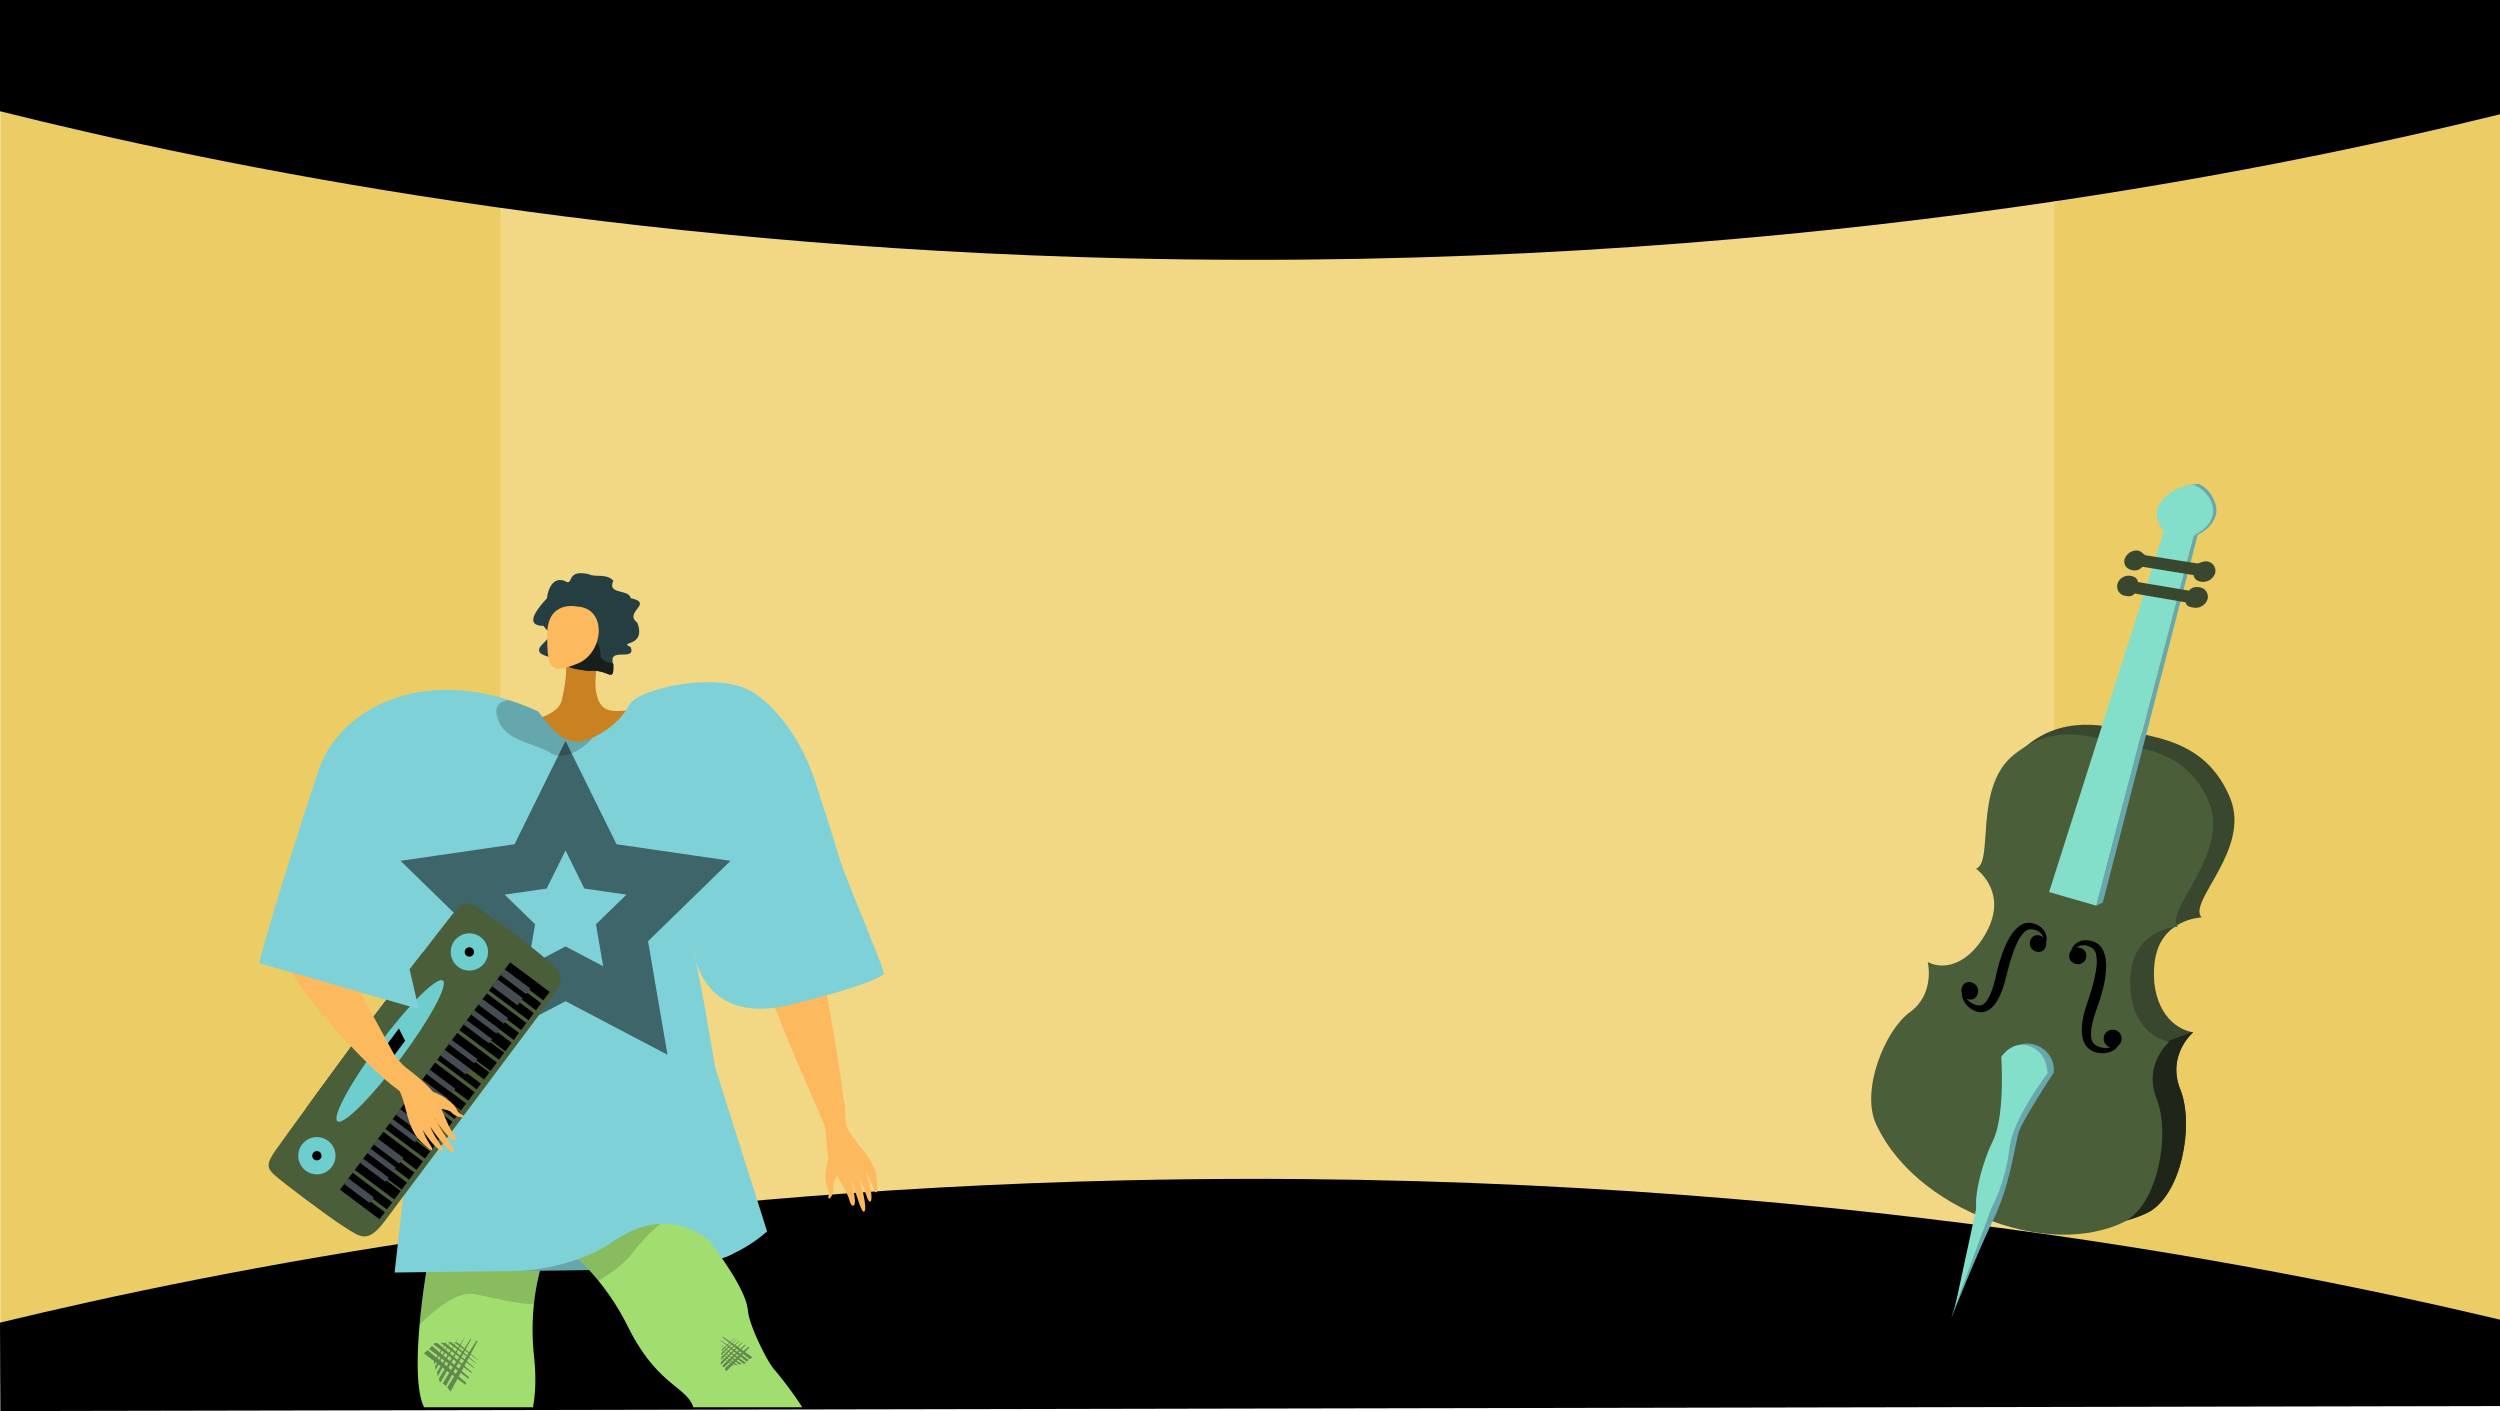 <svg xmlns="http://www.w3.org/2000/svg" xmlns:xlink="http://www.w3.org/1999/xlink" width="1366" height="771" viewBox="0 0 1366 771"><defs><style>.a,.w{fill:none;}.b{fill:#ebcc65;}.c{fill:#f2d785;}.d{fill:#000;}.e{fill:#66a8ad;}.f{fill:#39472e;}.g{fill:#1f2619;}.h{fill:#4a5e3a;}.i{fill:#83deca;}.j{clip-path:url(#a);}.k{fill:#fcb95d;}.ad,.ae,.k,.l,.m,.q,.r,.t,.u,.v,.w,.x{fill-rule:evenodd;}.l{fill:#a1dd6f;}.m,.p{opacity:0.15;}.n{opacity:0.5;}.o{fill:#243330;}.q,.s{fill:#d1d3d4;}.r{fill:#36a5ad;}.t{fill:#c98121;}.u{fill:#f7805c;}.ac,.v{fill:#7fd1d8;}.w{stroke:#3e6569;stroke-miterlimit:10;stroke-width:26.474px;}.aa,.x{opacity:0.2;}.y{fill:#6dcecd;}.z{fill:#454c53;}.ab{fill:#bcbec0;}.ad{fill:#243e41;}.ae{fill:#171f1c;}</style><clipPath id="a"><rect class="a" width="552.395" height="622.727"/></clipPath></defs><g transform="translate(-2893.814)"><path class="b" d="M4259.814,9.537V768l-242.228-67.586-32.991-6.263,1.636-558.092,30.118-25.56Z"/><path class="b" d="M3210.11,125.471l-16.051,556.371-300.044,74.4V6.188l298.845,93.571Z"/><path class="c" d="M3591.792,89.071H3167.184V706.455h849.165V89.071Z"/><path class="d" d="M2893.814,60.78c121.657,30.38,335.7,73.888,615,80.372,352.972,8.194,622.429-47.1,751-78.7V0h-1366Z"/><path class="d" d="M2893.814,722.684c121.657-29.39,335.7-71.481,615-77.753,352.972-7.928,622.429,45.568,751,76.133v47.19L2894.014,771Z"/><path class="e" d="M4094.64,292.249s16.182-7.349,7.833-21.077c0,0-2.6-5.106-7.5-6.746l-6.142.7,3.548,27.455Z"/><path class="f" d="M4085.155,595.334c-7.59-18.866,6.951-31.255,6.951-31.255-14.034-2.484-23.261-17.591-21.082-37.692,2.644-24.425,25.726-25.1,25.726-25.1-7.882-8.6,27.268-37.147,15.563-65.346-11.425-27.544-34.165-31.722-48.425-34.962-13.995-3.184-39.764-12.066-62.291,6.132-22.037,17.8-5.23,59.346-15.176,62.424,0,0,16.828,11.821,6.716,32.762-8.241,17.075-28.839,35.555-42.79,45.638-13.757,9.944-26.831,42.664-18.637,60.88,8.34,18.542,27.023,38.17,57.052,50.793,31.344,13.17,59.087,12.136,77.909,3.288C4085.859,653.878,4092.853,614.493,4085.155,595.334Z"/><path class="g" d="M4066.669,662.9c-18.818,8.846-46.563,9.88-77.908-3.291-30.03-12.621-48.712-32.248-57.053-50.792-6.218-13.83-.181-36.015,9.109-50.252l119.359,17.112,31.281-11.72c.215.046.431.088.648.124,0,0-14.542,12.391-6.951,31.254C4092.854,614.5,4085.86,653.878,4066.669,662.9Z"/><path class="h" d="M4072.21,600.434c-7.589-18.865,6.951-31.254,6.951-31.254-14.034-2.484-23.261-17.591-21.082-37.693,2.644-24.424,25.726-25.1,25.726-25.1-7.882-8.6,28.609-39.964,16.905-68.164-11.425-27.544-35.507-28.9-49.766-32.143-14-3.184-34.4-11.749-56.925,6.449-22.036,17.8-10.6,59.028-20.542,62.106,0,0,16.827,11.821,6.716,32.763-8.241,17.074-22.159,23.847-33.071,18.257,0,0,4.231,17.3-9.719,27.38-13.758,9.944-26.832,42.664-18.638,60.88,8.341,18.542,27.023,38.17,57.053,50.793,31.344,13.17,59.087,12.136,77.909,3.288C4072.914,658.978,4079.908,619.594,4072.21,600.434Z"/><path class="e" d="M4039.241,494.866l3.557-1.744,51.843-200.873-2.256.335Z"/><path class="d" d="M4011.809,515c.054-.2.108-.4.147-.624a7.862,7.862,0,0,0-.715-4.932,8.99,8.99,0,0,0-2.036-2.639,10.289,10.289,0,0,0-3.229-1.852,11.013,11.013,0,0,0-1.874-.542l-.48-.111-.689-.047-.881-.043a3.951,3.951,0,0,0-1.167.143c-.428.1-.868.2-1.3.332a16.951,16.951,0,0,0-2,1.053,19.51,19.51,0,0,0-5.621,6.351,46.952,46.952,0,0,0-3.645,7.661c-1,2.673-1.875,5.423-2.648,8.19-.737,2.8-1.267,5.629-1.958,8.141a51.433,51.433,0,0,1-2.416,7.284c-1,2.146-2.137,4.2-3.587,5.18a4,4,0,0,1-2.234.824,7.078,7.078,0,0,1-2.611-.443,10.426,10.426,0,0,1-4.229-2.931c-.1-.123-.191-.256-.29-.393a5.287,5.287,0,0,0,.581.266c5.882,1.994,8.146-7.1,2.284-9.044-4.06-1.35-6.375,2.582-5.474,5.769a8.833,8.833,0,0,0,1.2,4.521,12.029,12.029,0,0,0,4.73,4.656,10.643,10.643,0,0,0,3.857,1.278,7.532,7.532,0,0,0,4.461-.948c2.737-1.485,4.366-3.94,5.727-6.415a41.589,41.589,0,0,0,3.177-7.946c.841-2.826,1.415-5.544,2.166-8.183.683-2.681,1.457-5.324,2.338-7.856a59.176,59.176,0,0,1,2.909-7.2,18.613,18.613,0,0,1,3.851-5.462c.363-.325.755-.5,1.118-.791a2.007,2.007,0,0,0,.423-.17c.16-.056.2-.216.561-.211l.876-.082.216-.025.083-.008.247.023a7.335,7.335,0,0,1,1.431.187,6.99,6.99,0,0,1,4.263,2.5,6.743,6.743,0,0,1,.992,1.8,5.019,5.019,0,0,0-1.9-1.052c-5.751-1.761-7.909,6.894-2.182,8.685C4009.994,521.044,4012.207,517.889,4011.809,515Zm-1.693,2.972a7.72,7.72,0,0,0,.675-.787,6.275,6.275,0,0,0,.944-1.891,6.275,6.275,0,0,1-.944,1.891A7.72,7.72,0,0,1,4010.116,517.968Z"/><path class="d" d="M4027.668,526.572c5.944,1.852,8.829-6.791,2.855-8.619a5.024,5.024,0,0,0-2.2-.2,6.522,6.522,0,0,1,1.831-.957,7.254,7.254,0,0,1,5.073.324,8.356,8.356,0,0,1,1.354.668l.224.121.072.063.184.143.717.582c.326.207.269.364.383.5a2.158,2.158,0,0,0,.276.392c.165.459.41.838.548,1.329a19.488,19.488,0,0,1,.378,6.954,59.909,59.909,0,0,1-1.434,7.907c-.632,2.7-1.419,5.428-2.306,8.132-.8,2.712-1.8,5.38-2.635,8.3a42.608,42.608,0,0,0-1.615,8.742c-.172,2.969-.106,6.094,1.479,9.134a9.358,9.358,0,0,0,3.435,3.749,11.991,11.991,0,0,0,4.194,1.476,12.194,12.194,0,0,0,6.976-.816,8.252,8.252,0,0,0,3.714-3.1,4.912,4.912,0,1,0-4.837.686,6.08,6.08,0,0,0,.692.166c-.166.049-.32.1-.493.142a11.069,11.069,0,0,1-5.522-.308,8.3,8.3,0,0,1-2.6-1.348,4.887,4.887,0,0,1-1.54-2.171c-.736-1.78-.6-4.267-.293-6.741a50.868,50.868,0,0,1,1.935-7.755c.788-2.585,1.905-5.339,2.817-8.2.855-2.857,1.622-5.757,2.23-8.674a48.256,48.256,0,0,0,1.028-8.807,20.632,20.632,0,0,0-1.478-8.8,18.808,18.808,0,0,0-1.194-2.075c-.307-.359-.638-.706-.967-1.038a4.717,4.717,0,0,0-.955-.8l-.8-.473-.635-.355-.483-.181a11.819,11.819,0,0,0-1.947-.612,10.65,10.65,0,0,0-3.827-.271,8.927,8.927,0,0,0-3.189,1.08,7.627,7.627,0,0,0-3.292,3.758c-.089.209-.146.41-.211.608C4023.7,521.448,4023.875,525.379,4027.668,526.572Zm-2.38-4.905a6.39,6.39,0,0,1,.214-2.13,6.39,6.39,0,0,0-.214,2.13,7.051,7.051,0,0,0,.149,1.053A7.051,7.051,0,0,1,4025.288,521.667Z"/><path class="i" d="M4091.916,264.988c-7.227-.944-28.23,10.77-15.721,25.2l-62.76,197.228,12.792,3.694,13.014,3.76,53.143-202.282C4112.7,282.605,4099.2,265.936,4091.916,264.988Z"/><path class="f" d="M4099.768,306.761c-2.113-.332-4.492,1.235-5.537,1.065l-27.978-4.412c-1.011-.163-2.25-2.249-4.268-2.569a6.864,6.864,0,0,0-7.256,4.672c-.84,2.889,1.038,5.489,4.156,6a5.435,5.435,0,0,0,5.546-1.835l27.946,4.532c.426,2.3,2.056,3.3,4.169,3.653a6.939,6.939,0,0,0,7.572-4.6A5.13,5.13,0,0,0,4099.768,306.761Z"/><path class="e" d="M3990.075,574.381a22.382,22.382,0,0,1,7.847-3.745c8.948-2.243,18,4.518,18.1,13.741a10.671,10.671,0,0,1-.133,1.84s-16.744,25.505-18.927,32.112-4.547,28.456-13.778,47.648-23.214,54.272-23.214,54.272l30.713-101.7Z"/><path class="f" d="M4095.662,320.911c-2.11-.348-4.1-.144-5.758,1.809l-27.9-4.68c-.4-2.256-2.019-3.051-4.03-3.385a6.364,6.364,0,0,0-7.127,4.229,5.2,5.2,0,0,0,3.97,6.631c2.013.349,3.752.7,5.364-1.211l27.871,4.8c.42,2.307,2.276,2.542,4.385,2.9A6.852,6.852,0,0,0,4100,327.47,5.191,5.191,0,0,0,4095.662,320.911Z"/><path class="i" d="M4012.574,586.535s.093-11.481-9.739-14.91c-9.7-3.383-15.541,5.894-15.541,5.894s2.307,31.968-4.629,46.013c-6.912,14-12.524,38.523-6.8,40.932,5.773,2.422,14.171-21.192,15.976-37.349C3993.639,611.014,4012.574,586.535,4012.574,586.535Z"/><path class="i" d="M3976.2,648.293,3962,714.2l22.918-62.293Z"/><g transform="translate(12 130.26)"><g class="j" transform="translate(2951.419 15.95)"><g transform="translate(72.064 166.979)"><g transform="translate(254.342 171.366)"><path class="k" d="M3415.034,581.065c.255,1.346-.854,18.031,2.509,24.494s9.144,15.638,10.1,19.48c1.13,4.52,3.644,4.209,2.876-1.345-.5-3.61-2.2-10.565-2.977-11.844-.376-.62,1.6,3.731,3.344,8.722,1.854,5.307,3.529,11.283,4.732,10.824,2.33-.891-1.952-16.867-3.19-19.368a54.36,54.36,0,0,1,3.159,6.658c1.226,3.136,2.095,7.078,3.251,7.211,1.821.209.656-8.971-2.192-15.331.173-.255,1.8,1.337,4.549,9.213.276.792,1.827,2.255,1.656-.815-.361-6.46.039-9.371-4.268-16.268-4.2-6.726-10.795-12.761-12.916-19.233Z" transform="translate(-3359.549 -453.91)"/><path class="k" d="M3392.942,437.188c7.75,28.043,19.555,97.618,20.387,113.411a31.916,31.916,0,0,0-10.61,8.524c-.073-.379-.145-.755-.216-1.12-4.891-12.938-30.408-66.9-34.747-89.273,3.577-7.6-13.929,1.713-13,.954,1.421-1.161,2.868-15.618-7.085-19.669C3359.323,437.852,3386.09,412.343,3392.942,437.188Z" transform="translate(-3347.675 -426.7)"/><path class="k" d="M3416.239,606.111s-3.5,9.605-.765,16.049c1.626,3.83.458,4.476.521,5.269.2,2.634,3.585-2.246,2.816-5.9-.625-2.969,3.7-7.672,3.849-9.8s-.688-7.652-2.12-8.234S3416.239,606.111,3416.239,606.111Z" transform="translate(-3359.442 -457.852)"/></g><path class="k" d="M3425.341,581.4l-.573-12.05-11.6,11.358s1.041.381,1.614,8.088,7.692.526,7.692.526Z" transform="translate(-3104.877 -280.479)"/><path class="k" d="M3201.33,904.554s4.266,19.1,7.269,25.062-12.463,6.283-13.1,6.62-13.533-5.643-13.533-5.643,7.174-3.412,1.139-26.928S3201.33,904.554,3201.33,904.554Z" transform="translate(-3064.123 -337.607)"/><path class="l" d="M3214.477,656.984c-.467,7.553-5.154,17.95-6.987,34.864a136.178,136.178,0,0,0,.112,29.042c3.211,30.638-6.06,41.345-6.81,51.221a14.78,14.78,0,0,0,.341,4.621c6.532,27.364,1.334,83.707,1.334,83.707s-2.8.668-6.828,1.407c-9.6,1.762-26.169,3.9-28.4-1.728-3.169-7.99-13.793-27.712-15.514-39.208s.229-32.417,1.117-37.555-1.38-27.529-5.209-34.788c-4.367-8.289-4.232-26.956-2.6-45.429,1.9-21.4,5.821-42.531,7.136-46.93,0,0,32.357-20.024,40.2-18.276S3215.166,645.836,3214.477,656.984Z" transform="translate(-3057.429 -292.549)"/><path class="m" d="M3214.7,656.984c-.467,7.553-5.154,17.95-6.987,34.864-8.7.175-20.48-3.059-32.1-5.325-9.731-1.891-22,8.325-30.348,16.614,1.9-21.4,5.821-42.531,7.136-46.93,0,0,32.357-20.024,40.2-18.276S3215.39,645.836,3214.7,656.984Z" transform="translate(-3057.653 -292.549)"/><g class="n" transform="translate(89.922 416.791)"><g transform="translate(5.455)"><path class="o" d="M3179.474,727.8l-.6.964-5.735,9.2-9.6,15.4q.592.646,1.143,1.348c.236.3.466.609.692.918l7.989-14.881,6.782-12.693C3179.918,727.973,3179.7,727.886,3179.474,727.8Z" transform="translate(-3156.251 -725.2)"/><path class="o" d="M3175.884,726.243l-2.169,3.478-4.579,7.345-8.586,13.767a17.945,17.945,0,0,1,1.75,1.526c1.666-3.1,4.329-8.063,7.014-13.064l6.075-11.368.817-1.54Z" transform="translate(-3155.725 -724.926)"/><path class="o" d="M3159.127,749.856c2.5-4.656,12.342-22.961,13.461-25.2l-.025-.012-14.5,23.239.232,1.474Q3158.722,749.594,3159.127,749.856Z" transform="translate(-3155.287 -724.644)"/><path class="o" d="M3168.482,725.768c-.212.559-11.292,21.151-11.292,21.151l-.387-2.435Z" transform="translate(-3155.064 -724.842)"/><path class="o" d="M3164.809,726.727c-.169.446-9.018,16.891-9.018,16.891l-.313-1.942Z" transform="translate(-3154.831 -725.011)"/><path class="o" d="M3162.148,727.1c-.135.356-7.205,13.493-7.205,13.493l-.251-1.551Z" transform="translate(-3154.692 -725.076)"/></g><g transform="translate(0 3.323)"><path class="o" d="M3171.275,751.928l-21.14-17.889q-1.013.906-2.065,1.769c6.059,4.6,14.966,11.347,22.663,17.164Q3171,752.45,3171.275,751.928Z" transform="translate(-3148.07 -729.623)"/><path class="o" d="M3173.436,748.451l-20.3-17.182q-.8.818-1.637,1.593c5.086,3.859,14.255,10.81,21.557,16.325Z" transform="translate(-3148.674 -729.135)"/><path class="o" d="M3175.439,745.219l-18.673-15.8-1.578-.146c-.227.26-.459.515-.692.767,3.508,2.663,13.675,10.375,20.7,15.671Z" transform="translate(-3149.203 -728.783)"/><path class="o" d="M3177.487,742.586l-15.743-13.322-2.816-.261s11.578,8.789,18.395,13.928C3177.378,742.817,3177.432,742.7,3177.487,742.586Z" transform="translate(-3149.984 -728.735)"/><path class="o" d="M3179.442,740.164l-13.329-11.279-2.25-.208s10.177,7.726,15.477,11.716Z" transform="translate(-3150.854 -728.678)"/><path class="o" d="M3181.22,738.44l-11.181-9.461-1.8-.166s8.833,6.705,12.887,9.753C3181.156,738.524,3181.188,738.481,3181.22,738.44Z" transform="translate(-3151.625 -728.702)"/></g></g><path class="p" d="M3210.767,805.469c6.532,27.364,1.334,83.707,1.334,83.707s-2.8.668-6.828,1.407c-.028-.586-6.928.5-6.623-.093,12.589-24.646,8.922-65.249,9.588-75.9.154-2.453.323-9.875,2.187-13.741A14.779,14.779,0,0,0,3210.767,805.469Z" transform="translate(-3067.062 -321.286)"/><g transform="translate(75.576 590.921)"><path class="q" d="M3135.886,967.888c7.261-.113,21.5-3.356,31.891-5.509l.008,0c.331-.075.637-.138.952-.2,5.42-1.11,9.644-1.88,11.01-1.657.149.029.332.044.548.063.537.048,1.276.082,2.174.085,8.087.045,28.68-1.792,28.013-7.961a15.22,15.22,0,0,0-.861-3.467c-.087-.244-.175-.487-.279-.727-.011-.016-.012-.024-.023-.04-.125-.323-.26-.652-.412-.98-.01-.007-.01-.007-.011-.016-2.752-6.063-8.125-12.1-9.007-11.379-11.811,9.661-25.86,2.428-28.786.74-.365-.21-.555-.335-.555-.335s-.488.107-1.41.339c-.5.134-1.141.307-1.9.514-.411.113-.853.239-1.335.38-.163.05-.328.091-.49.15q-.59.166-1.252.367c-.212.066-.424.133-.651.209h-.009c-1.2.376-2.534.815-4,1.326-.918.316-1.875.656-2.887,1.03-1.523.553-3.155,1.181-4.88,1.867-.16.076-.326.16-.484.244-.854.409-1.684.85-2.5,1.3a55.521,55.521,0,0,0-7.656,5.058l-.007.01C3130,958.05,3126.93,968.033,3135.886,967.888Z" transform="translate(-3130.654 -936.038)"/><path class="r" d="M3143.321,949.291a17.213,17.213,0,0,1,14.063,10.579s5.427-1.863,11.613-3.737c.532-.156,1.081-.315,1.628-.474.99-.293,2-.589,3-.867.861-.24,1.715-.47,2.545-.689,4.62-1.2,8.652-2,10.067-1.567,3.829,1.152,26.667,2.046,25.619-3.3a2.7,2.7,0,0,0-.279-.727c-.011-.016-.012-.024-.023-.04a6.271,6.271,0,0,1-.412-.98c-.01-.007-.01-.007-.011-.016-2.752-6.063-8.125-12.1-9.007-11.379-11.811,9.661-25.86,2.428-28.786.74-.365-.21-.555-.335-.555-.335s-.488.107-1.41.339c-.5.134-1.141.307-1.9.514-.411.113-.853.239-1.335.38-.163.05-.328.091-.49.15q-.59.166-1.252.367c-.212.066-.424.133-.651.209h-.009c-1.2.376-2.534.815-4,1.326-.918.316-1.875.656-2.887,1.03-1.523.553-3.155,1.181-4.88,1.867-.16.076-.326.16-.484.244-.854.409-1.684.85-2.5,1.3a55.521,55.521,0,0,0-7.656,5.058Z" transform="translate(-3132.887 -936.038)"/><g transform="translate(33.51 1.317)"><path class="s" d="M3171.335,938.532c.276.189.667.465,1.149.828a25.139,25.139,0,0,1,4.679,4.433,11.891,11.891,0,0,1,1.2,1.819c.131.245.246.5.353.759l2.342-.957a12.878,12.878,0,0,0-1.742-2.968l0-.009a18.859,18.859,0,0,0-1.46-1.7,28.108,28.108,0,0,0-3.445-3.1c-.41.113-.853.239-1.335.38-.163.05-.328.091-.49.15Q3172,938.331,3171.335,938.532Z" transform="translate(-3171.335 -937.636)"/></g><g transform="translate(25.959 3.749)"><path class="s" d="M3162.168,941.619c1.592,1.1,5.723,4.226,7.117,7.656l2.351-.958c-1.311-3.221-4.435-6.058-6.582-7.727C3164.137,940.905,3163.179,941.245,3162.168,941.619Z" transform="translate(-3162.168 -940.589)"/></g><g transform="translate(18.098 6.889)"><path class="s" d="M3152.625,945.7c1.872,1.377,5.226,4.155,6.456,7.183l2.343-.957c-1.249-3.093-4.179-5.832-6.3-7.521C3154.269,944.81,3153.438,945.251,3152.625,945.7Z" transform="translate(-3152.625 -944.401)"/></g></g><path class="t" d="M3194.779,310.02s34.006-.485,36.92-13.6,3.4-20.271,0-27.867,19.432,8.435,19.432,8.435-2.429,10.2,0,17.975,7.773,7.929,16.031,7.122,0,25.426,0,25.426-29.583,3.208-31.794,4.276-32.816.39-34.273,0S3194.779,310.02,3194.779,310.02Z" transform="translate(-3066.381 -227.096)"/><path class="u" d="M3182.339,563.8c1.382.1,7.971-2.67,18.507,4.015s21.308,17.13,29.281,15.524,2.632-10.7-1.979-12.69c-4.153-1.8-11.991-4.133-10.294-7.113s5.4-2.643,9.121.011,6.7.1,5.421-1.39-10.517-6.79-12.746-7.236c-1.649-.33-9.143,1.928-13.078.976s-19.574-6.14-19.574-6.14Z" transform="translate(-3064.189 -277.025)"/><path class="v" d="M3348.311,508.177l-.836-1.149A12.476,12.476,0,0,1,3348.311,508.177Z" transform="translate(-3093.298 -269.493)"/><path class="v" d="M3380.307,450.215c-5.415,5.55-43.958,15.325-52.761,17.336-48.152,10.982-51.471-31.073-51.471-31.073l5.644,28.384L3288,501.407l28.376,89.664a78.711,78.711,0,0,1-18.392,12.038c-1.318.642-2.711,1.275-4.155,1.884a83.9,83.9,0,0,1-30.4,6.708c-3.8,0-43.8.481-81.614.946a.024.024,0,0,1-.034,0c-.329.009-.651.009-.971.017-35.075.431-67.962.853-67.962.853l6.058-53.694,3.269-28.993,2.239-19.793,7.037-62.4.524-4.612-5.921,25.545L3038.905,444.4s4.781-21.2,32.253-104.9c10.163-30.978,50.822-55.924,104.406-38.665a138.871,138.871,0,0,1,15.307,5.946c2.636,1.2,12.714,22.657,29.018,15.1.346-.161.693-.32,1.031-.5,14.885-7.18,18.289-15.367,20.731-18.728,0-.017.009-.017.017-.026.084-.1.161-.2.236-.3,1.715-2.163,5.888-4.452,11.6-6.4,10.29-3.506,25.6-6.073,38.8-4.536,6.708.769,12.875,2.585,17.572,5.888,13.144,9.234,25.326,25.572,32.769,47.891q.685,2.04,1.31,4.139c.211.651.422,1.31.642,1.96,1.884,5.82,3.793,11.768,5.693,17.774,1.943,6.133,3.869,12.308,5.761,18.433C3359.767,399.527,3377.156,439.386,3380.307,450.215Z" transform="translate(-3038.905 -231.403)"/><path class="w" d="M3228.845,366.244l19.069,38.637,42.639,6.2L3259.7,441.153l7.283,42.467-38.137-20.05-38.137,20.05,7.284-42.467-30.854-30.075,42.639-6.2Z" transform="translate(-3061.509 -244.677)"/><path class="x" d="M3153.31,544.838c-5.272,6.59-13.373,31.924-17.284,44.832l12.546-111.181,3.252-14.454c20.274-18.188,11.624,34.89,13.711,50.991S3160.465,535.892,3153.31,544.838Z" transform="translate(-3056.025 -261.254)"/><path class="x" d="M3248.645,323.5c-4.824,6.252-16.11,12.68-22.59,8.44-9.562-6.251-26.661-6.26-29.643-20.866-1.183-5.778,2.273-7.806,6.877-8.136a140.776,140.776,0,0,1,15.307,5.947c2.636,1.2,12.713,22.657,29.018,15.1C3247.96,323.834,3248.307,323.675,3248.645,323.5Z" transform="translate(-3066.628 -233.519)"/><path class="u" d="M3348.311,508.177l-.836-1.149A12.476,12.476,0,0,1,3348.311,508.177Z" transform="translate(-3093.298 -269.493)"/><path class="h" d="M3158.258,439.35c-5.315-3.272-8.1-1.439-13.578,5.406-5.367,6.709-39.913,51.711-48.591,63.27l1.213.909.417-.556-.993,1.328-1.215-.909c-8.066,10.813-41.436,56.431-46.358,63.471-5.025,7.185-5.453,9.7-.812,13.878s28.749,22.408,38.08,28.333,12.912,9.14,22.4-3.532c9.425-12.593,35.948-48.028,44.033-58.833,1.5-2.009,2.372-3.168,2.372-3.168,8.087-10.8,34.609-46.241,44.034-58.832,9.484-12.673,5.316-15.062-3-22.348S3163.577,442.623,3158.258,439.35Z" transform="translate(-3039.999 -257.286)"/><path class="h" d="M3101.279,512.557c-5.3,7.1-19.719,26.768-31.647,43.116l28.588,21.4,31.543-42.143,32.552-43.491-28.588-21.4C3121.4,486.093,3106.6,505.473,3101.279,512.557Z" transform="translate(-3044.321 -262.973)"/><path class="h" d="M3101.485,513.768c-4.905,6.577-18.276,24.839-29.048,39.645l28.587,21.4,29.249-39.08,29.649-39.611-28.59-21.4C3120.165,489.233,3106.411,507.208,3101.485,513.768Z" transform="translate(-3044.816 -263.798)"/><g transform="translate(21.301 196.793)"><g transform="translate(0 111.329)"><path class="y" d="M3081.036,594.751a10.175,10.175,0,1,1-14.242,2.049A10.176,10.176,0,0,1,3081.036,594.751Z" transform="translate(-3064.764 -592.721)"/><path class="d" d="M3078.1,602.493a2.544,2.544,0,1,1-3.562.512A2.544,2.544,0,0,1,3078.1,602.493Z" transform="translate(-3066.397 -594.354)"/></g><g transform="translate(83.325)"><path class="y" d="M3182.194,459.6a10.176,10.176,0,1,1-14.244,2.05A10.177,10.177,0,0,1,3182.194,459.6Z" transform="translate(-3165.92 -457.568)"/><path class="d" d="M3179.252,467.341a2.544,2.544,0,1,1-3.56.512A2.539,2.539,0,0,1,3179.252,467.341Z" transform="translate(-3167.553 -459.201)"/></g></g><g transform="translate(44.092 212.639)"><rect class="d" width="4.819" height="26.981" transform="matrix(0.599, -0.801, 0.801, 0.599, 0, 124.208)"/><rect class="d" width="4.818" height="26.982" transform="translate(4.041 118.81) rotate(-53.191)"/><rect class="d" width="5.782" height="26.982" transform="translate(8.082 113.41) rotate(-53.195)"/><rect class="d" width="4.819" height="26.982" transform="translate(12.126 108.005) rotate(-53.172)"/><rect class="d" width="4.818" height="26.982" transform="matrix(0.599, -0.8, 0.8, 0.599, 16.169, 102.604)"/><rect class="d" width="5.782" height="26.982" transform="matrix(0.599, -0.801, 0.801, 0.599, 20.209, 97.207)"/><rect class="d" width="4.818" height="26.982" transform="translate(24.828 91.036) rotate(-53.193)"/><rect class="d" width="4.818" height="26.982" transform="translate(28.294 86.405) rotate(-53.178)"/><rect class="d" width="4.818" height="26.982" transform="matrix(0.6, -0.8, 0.8, 0.6, 32.337, 81.001)"/><rect class="d" width="4.818" height="26.982" transform="matrix(0.599, -0.801, 0.801, 0.599, 36.955, 74.833)"/><rect class="d" width="4.818" height="26.982" transform="translate(40.996 69.434) rotate(-53.189)"/><rect class="d" width="4.818" height="26.981" transform="matrix(0.599, -0.801, 0.801, 0.599, 44.462, 64.803)"/><rect class="d" width="5.781" height="26.982" transform="translate(48.502 59.406) rotate(-53.196)"/><rect class="d" width="3.855" height="26.982" transform="translate(53.123 53.23) rotate(-53.175)"/><rect class="d" width="4.817" height="26.981" transform="translate(57.164 47.832) rotate(-53.186)"/><rect class="d" width="5.781" height="26.981" transform="matrix(0.599, -0.801, 0.801, 0.599, 60.628, 43.205)"/><rect class="d" width="4.819" height="26.983" transform="matrix(0.599, -0.801, 0.801, 0.599, 65.248, 37.03)"/><rect class="d" width="5.782" height="26.982" transform="matrix(0.599, -0.801, 0.801, 0.599, 68.711, 32.404)"/><rect class="d" width="4.817" height="26.982" transform="translate(73.33 26.234) rotate(-53.204)"/><rect class="d" width="4.818" height="26.982" transform="matrix(0.599, -0.801, 0.801, 0.599, 77.374, 20.828)"/><rect class="d" width="4.818" height="26.982" transform="matrix(0.599, -0.801, 0.801, 0.599, 81.416, 15.43)"/><rect class="d" width="4.819" height="26.982" transform="translate(85.46 10.025) rotate(-53.161)"/><rect class="d" width="5.781" height="26.982" transform="matrix(0.599, -0.801, 0.801, 0.599, 89.5, 4.628)"/></g><rect class="z" width="3.855" height="17.346" transform="translate(46.401 333.763) rotate(-53.191)"/><rect class="z" width="2.891" height="17.346" transform="translate(55.063 322.189) rotate(-53.182)"/><rect class="z" width="2.89" height="17.347" transform="matrix(0.599, -0.801, 0.801, 0.599, 59.105, 316.789)"/><rect class="z" width="3.855" height="17.345" transform="translate(62.569 312.16) rotate(-53.177)"/><rect class="z" width="2.891" height="17.345" transform="translate(71.231 300.588) rotate(-53.182)"/><rect class="z" width="3.854" height="17.346" transform="matrix(0.599, -0.801, 0.801, 0.599, 74.695, 295.96)"/><rect class="z" width="2.891" height="17.345" transform="translate(83.356 284.388) rotate(-53.188)"/><rect class="z" width="2.892" height="17.344" transform="translate(87.398 278.99) rotate(-53.194)"/><rect class="z" width="2.891" height="17.346" transform="translate(91.439 273.588) rotate(-53.199)"/><rect class="z" width="3.854" height="17.344" transform="matrix(0.599, -0.801, 0.801, 0.599, 98.947, 263.558)"/><rect class="z" width="2.891" height="17.347" transform="translate(103.567 257.383) rotate(-53.168)"/><rect class="z" width="2.89" height="17.346" transform="translate(111.647 246.589) rotate(-53.223)"/><rect class="z" width="2.892" height="17.345" transform="matrix(0.599, -0.801, 0.801, 0.599, 115.69, 241.188)"/><rect class="z" width="3.854" height="17.345" transform="translate(119.735 235.782) rotate(-53.17)"/><rect class="z" width="4.818" height="17.345" transform="translate(127.24 225.754) rotate(-53.178)"/><rect class="z" width="3.854" height="17.345" transform="matrix(0.599, -0.801, 0.801, 0.599, 131.859, 219.584)"/><path class="y" d="M3148.212,488.827c3.126,2.34-7.232,21.456-23.134,42.7s-31.323,36.572-34.448,34.234,7.232-21.456,23.134-42.7S3145.089,486.49,3148.212,488.827Z" transform="translate(-3047.925 -266.244)"/><path class="d" d="M3131.764,527.424l-10.671,14.256-7.433-1.327,14.736-19.686Z" transform="translate(-3052.082 -271.898)"/><path class="k" d="M3062.846,411.883c-.32,1.359-7.648,44.27-2.531,56.658s45.4,57.644,61.168,66.522c0,0-4.516-18.263-4.58-19.585s-30.84-54.892-31.264-61.351c-.145-2.2,3.938-22.054,3.629-44.645S3062.846,411.883,3062.846,411.883Z" transform="translate(-3042.36 -250.632)"/><g transform="translate(74.733 269.305)"><path class="k" d="M3134.088,545.6c.895,1.027,14.437,10.428,17.511,17.033s6.86,16.766,9.282,19.881c2.849,3.664,1.169,5.437-2.689,1.418-2.507-2.612-6.913-8.22-7.457-9.614-.264-.676,1.97,3.545,4.833,7.979,3.044,4.714,6.707,9.7,5.663,10.356-2.025,1.273-11.931-11.9-13.156-14.41a56.842,56.842,0,0,0,3.342,6.565c1.723,2.887,4.276,5.992,3.716,6.977-.881,1.551-7.315-5.009-10.6-11.147-.3-.022,0,2.23,4.521,9.222.455.7.7,2.815-1.578.792-4.791-4.257-7.271-5.736-10.14-13.344-2.8-7.419-3.674-16.389-7.7-21.013Z" transform="translate(-3129.631 -545.597)"/><path class="k" d="M3152.984,562.607s9.435,3.178,12.854,9.279c2.032,3.628,3.2,3.113,3.778,3.65,1.92,1.78-3.791,1.417-6.176-1.432-1.938-2.315-8.054-1.83-9.784-3.022s-5.526-5.247-5.155-6.724S3152.984,562.607,3152.984,562.607Z" transform="translate(-3132.953 -548.595)"/></g><path class="k" d="M3132.375,542.757s-2.793-2.068-8.582-10.624-3.385,6.358-3.385,6.358l10.918,16.591Z" transform="translate(-3053.184 -273.452)"/><path class="v" d="M3038.907,457.677l87.146,25.16-26.93-116.593-34.361,6.153Z" transform="translate(-3038.906 -244.677)"/><path class="aa" d="M3224.626,653.405l-13.44,18.891,43.927-.576,3.8-42.681Z" transform="translate(-3069.274 -291.001)"/><path class="k" d="M3391.945,844.048s6.7,18.39,7.382,25.028,13.885-1.423,14.6-1.48,8.358-12.047,8.358-12.047-7.882.992-15.471-22.07S3391.945,844.048,3391.945,844.048Z" transform="translate(-3101.136 -325.614)"/><path class="l" d="M3375.5,754.932c4.745,10.612,6.424,32.95,8.059,41.389s-29.5,19.252-29.5,19.252-34.74-44.662-43.985-71.233c-3.939-11.315-19.581-11.732-35.541-43.555a135.436,135.436,0,0,0-16.3-25.443c-10.36-12.635-19.57-18.723-23.93-24.686-6.587-9.02,2.7-22.259,8.355-27.962s43.708-6.265,43.708-6.265c2.272,1.955,9.309,9.311,17.581,18.909,15.339,17.811,34.906,43.357,36.012,56.447.687,8.179,10.846,28.27,14.359,32.112S3370.753,744.321,3375.5,754.932Z" transform="translate(-3072.948 -288.778)"/><path class="m" d="M3303.948,635.339a104.794,104.794,0,0,0-26.626,24.353c-4.978,6.334-11.792,11.437-19.087,15.652-10.36-12.635-19.57-18.723-23.93-24.686-6.587-9.02,2.7-22.259,8.355-27.962s43.708-6.265,43.708-6.265C3288.639,618.385,3295.676,625.741,3303.948,635.339Z" transform="translate(-3072.948 -288.778)"/><g class="n" transform="translate(250.978 417.073)"><path class="o" d="M3346.131,725.385l.561.452,5.359,4.319,8.969,7.231q.452-.324.937-.617.313-.188.632-.365l-8.763-6.175-7.477-5.245C3346.276,725.12,3346.2,725.252,3346.131,725.385Z" transform="translate(-3344.039 -724.986)"/><path class="o" d="M3344.867,727.655l2.025,1.632,4.277,3.448,8.015,6.465a11.445,11.445,0,0,1,1.1-.985l-7.693-5.421-6.7-4.7-.909-.633C3344.944,727.526,3344.905,727.591,3344.867,727.655Z" transform="translate(-3343.816 -725.422)"/><path class="o" d="M3358.445,740.172c-2.741-1.934-13.52-9.536-14.844-10.412l-.01.014,13.53,10.914.946-.034C3358.188,740.49,3358.313,740.328,3358.445,740.172Z" transform="translate(-3343.591 -725.828)"/><path class="o" d="M3343.94,732.814c.336.177,12.46,8.736,12.46,8.736l-1.563.058Z" transform="translate(-3343.653 -726.366)"/><path class="o" d="M3344.225,735.519c.268.141,9.95,6.976,9.95,6.976l-1.248.048Z" transform="translate(-3343.703 -726.843)"/><path class="o" d="M3344.222,737.476c.214.113,7.949,5.573,7.949,5.573l-1,.04Z" transform="translate(-3343.702 -727.188)"/><g transform="translate(1.119 0.624)"><path class="o" d="M3360.478,731.8l-12.891,11.947q.494.708.957,1.437c3.36-3.465,8.3-8.559,12.551-12.963Z" transform="translate(-3345.414 -726.811)"/><path class="o" d="M3358.446,730.331l-12.381,11.474q.453.567.878,1.154c2.821-2.909,7.9-8.152,11.937-12.33Z" transform="translate(-3345.146 -726.552)"/><path class="o" d="M3356.548,728.935l-11.386,10.554-.213.984c.146.162.289.328.43.494,1.946-2.007,7.584-7.821,11.46-11.838Z" transform="translate(-3344.949 -726.306)"/><path class="o" d="M3355.035,727.726l-9.6,8.9-.38,1.753s6.424-6.62,10.185-10.521Z" transform="translate(-3344.968 -726.093)"/><path class="o" d="M3353.659,726.676l-8.127,7.533-.3,1.4s5.647-5.82,8.567-8.853Z" transform="translate(-3344.998 -725.907)"/><path class="o" d="M3352.709,725.743l-6.818,6.32-.243,1.122s4.9-5.052,7.133-7.372C3352.756,725.79,3352.732,725.767,3352.709,725.743Z" transform="translate(-3345.072 -725.743)"/></g></g><g transform="translate(295.719 520.436)"><path class="q" d="M3470.74,863.6c-6.177,3.817-19.921,8.76-29.833,12.545l-.007,0c-.319.115-.611.227-.911.343-5.165,1.985-9.137,3.614-10.168,4.537-.11.105-.254.216-.427.348-.427.33-1.031.757-1.786,1.243-6.789,4.4-25.125,13.946-27.887,8.389a15.164,15.164,0,0,1-1.143-3.384c-.058-.252-.114-.5-.156-.764,0-.019,0-.026,0-.045-.068-.339-.133-.69-.182-1.048,0-.011,0-.011,0-.019-.948-6.591.323-14.571,1.455-14.439,15.155,1.773,23.093-11.89,24.648-14.89.194-.373.286-.582.286-.582s.469-.172,1.37-.474c.5-.156,1.127-.356,1.875-.588.406-.127.847-.259,1.33-.4.165-.046.325-.1.494-.138q.587-.179,1.253-.366c.214-.058.428-.118.662-.175l.007,0q1.82-.5,4.087-1.041c.944-.228,1.933-.458,2.987-.688,1.581-.356,3.294-.705,5.117-1.058.175-.022.361-.041.539-.056.939-.115,1.876-.191,2.8-.254a55.4,55.4,0,0,1,9.175.136l.012,0C3470.4,852.137,3478.363,858.894,3470.74,863.6Z" transform="translate(-3397.906 -850.468)"/><path class="r" d="M3456.336,850.736a17.212,17.212,0,0,0-6.147,16.49s-5.576,1.355-11.8,3.11c-.533.155-1.081.316-1.629.478-.991.287-2,.579-2.991.885-.855.262-1.7.528-2.515.791-4.541,1.475-8.365,2.982-9.325,4.105-2.6,3.034-21.361,16.094-23.358,11.028a2.707,2.707,0,0,1-.156-.764c0-.019,0-.026,0-.045a6.417,6.417,0,0,0-.182-1.048c0-.011,0-.011,0-.019-.948-6.591.323-14.571,1.455-14.439,15.155,1.773,23.093-11.89,24.648-14.89.194-.373.286-.582.286-.582s.469-.172,1.37-.474c.5-.156,1.127-.356,1.875-.588.406-.127.847-.259,1.33-.4.165-.046.325-.1.494-.138q.587-.179,1.253-.366c.214-.058.428-.118.662-.175l.007,0q1.82-.5,4.087-1.041c.944-.228,1.933-.458,2.987-.688,1.581-.356,3.294-.705,5.117-1.058.175-.022.361-.041.539-.056.939-.115,1.876-.191,2.8-.254a55.4,55.4,0,0,1,9.175.136Z" transform="translate(-3397.906 -850.468)"/><g transform="translate(28.369 3.402)"><path class="s" d="M3437.019,854.6c-.131.308-.312.75-.522,1.316a25.165,25.165,0,0,0-1.552,6.255,11.9,11.9,0,0,0-.034,2.18c.022.277.063.555.111.829l-2.489.456a12.912,12.912,0,0,1-.132-3.439l0-.007a18.941,18.941,0,0,1,.312-2.222,28.209,28.209,0,0,1,1.233-4.465c.406-.127.847-.259,1.33-.4.165-.046.325-.1.494-.138Q3436.353,854.786,3437.019,854.6Z" transform="translate(-3432.346 -854.599)"/></g><g transform="translate(36.233 1.495)"><path class="s" d="M3446.445,852.283c-.746,1.787-2.544,6.643-1.869,10.284l-2.5.459c-.632-3.419.47-7.493,1.379-10.055C3444.4,852.743,3445.391,852.513,3446.445,852.283Z" transform="translate(-3441.893 -852.283)"/></g><g transform="translate(44.995 0.127)"><path class="s" d="M3456.778,850.623c-.835,2.169-2.164,6.316-1.568,9.53l-2.49.456c-.615-3.278.377-7.165,1.256-9.732C3454.916,850.762,3455.852,850.686,3456.778,850.623Z" transform="translate(-3452.53 -850.623)"/></g><g transform="translate(26.328 4.894)"><path class="ab" d="M3439.408,872.745a10.426,10.426,0,0,1-1.3,1.986,14.474,14.474,0,0,0-3.085,7.69c-.3,2.986.342,5.566,1.382,6.61l-1.2,1.192c-1.24-1.24-2-3.694-1.97-6.558a16.336,16.336,0,0,1,3.559-10c.028-.04.064-.085.093-.125,2.947-3.714,1.291-5.722-2.419-8.866q-.318-.274-.668-.562c-.412-.343-.828-.694-1.237-1.048-.211-.184-.415-.37-.608-.552a5.965,5.965,0,0,1-2.093-4.061,3.938,3.938,0,0,1,.106-.983c.194-.373.286-.582.286-.582s.469-.172,1.37-.474l.481.516a2.153,2.153,0,0,0-.561,1.519,3.4,3.4,0,0,0,.721,1.843,8.31,8.31,0,0,0,1.391,1.5l.843.706c.131.108.256.219.383.319C3438.187,865.564,3441.585,868.4,3439.408,872.745Z" transform="translate(-3429.869 -856.41)"/></g><g transform="translate(31.719 3.224)"><path class="ab" d="M3445.534,861.1a31.662,31.662,0,0,1-.217,4.789,22.874,22.874,0,0,0-.135,5.141,7.287,7.287,0,0,0,3.026,5.133l-.513.674-.007,0-.509.662c-.139-.1-.271-.212-.4-.32a8.8,8.8,0,0,1-3.223-5.675,23.389,23.389,0,0,1,.08-5.782,28.791,28.791,0,0,0,.214-4.529,4.572,4.572,0,0,0-.31-1.4,5.183,5.183,0,0,0-2.179-2.451,11.828,11.828,0,0,0-4.145-1.468c-.48-.082-.782-.114-.8-.115l.07-.836q.587-.179,1.252-.366c.214-.058.429-.118.662-.175l.007,0a13.613,13.613,0,0,1,3.373,1.231,8.154,8.154,0,0,1,2.189,1.686A6.048,6.048,0,0,1,3445.534,861.1Z" transform="translate(-3436.413 -854.382)"/></g></g><path class="ac" d="M3326.627,653.45c-1.318.642-2.712,1.275-4.156,1.884-8.879-10.779-30.521-29.677-61.61-8.4-19.886,13.609-45.128,15.746-50.408,16.05a.024.024,0,0,1-.034,0c-.625.043-.963.051-.963.051l-.008-.034-8.076-25.512,33.5-60.967,41.69.405s49.191,61.457,49.344,61.922C3326,639.132,3326.349,647.03,3326.627,653.45Z" transform="translate(-3067.544 -281.744)"/><path class="ad" d="M3226.187,247.424c4.434,5.8,5.654,3.53-1.579,11.224-3.258,4.994,4.478,5.066,9.975,7.707a10.487,10.487,0,0,1,3.115,2.124c2.728,2.353,8.167,2.856,13.334,3.617,10.994-1.32,13.663,7.405,13.348-3.617-.043-.143-.1-.288-.129-.431-2.7-9.315,12.76-.775,9.6-9.056-7.219-3.273,8.841.316,3.616-13.334-7.693-5.741,9.4-10.492-3.616-13.348-.847-5.124-12.947-1.708-9.473-9.473-3.474-4.176-10.032-1.779-13.348-3.616-13.247-2.985-7.693,7.1-13.334,3.616-7.477-2.526-9.429,7.119-9.487,9.473C3223.919,236.933,3214.747,247.424,3226.187,247.424Z" transform="translate(-3070.943 -218.662)"/><path class="ae" d="M3237.562,272.828a10.486,10.486,0,0,1,3.115,2.124c2.728,2.353,8.167,2.856,13.334,3.617,10.994-1.32,13.663,7.405,13.348-3.617-.043-.143-.1-.288-.129-.431-3.6-.675-6.9-1.99-6.9-4.837.007-12.853-15.223-14.3-15.223-14.3s-4.138,8.735-4.4,9.682C3240.576,265.551,3239.1,269.183,3237.562,272.828Z" transform="translate(-3073.923 -225.135)"/><path class="k" d="M3246.39,240.746s-16.517-3.875-16.517,15.358,1.943,21.664,16.517,15.834S3262.907,241.616,3246.39,240.746Z" transform="translate(-3072.568 -222.499)"/></g></g></g></g></svg>